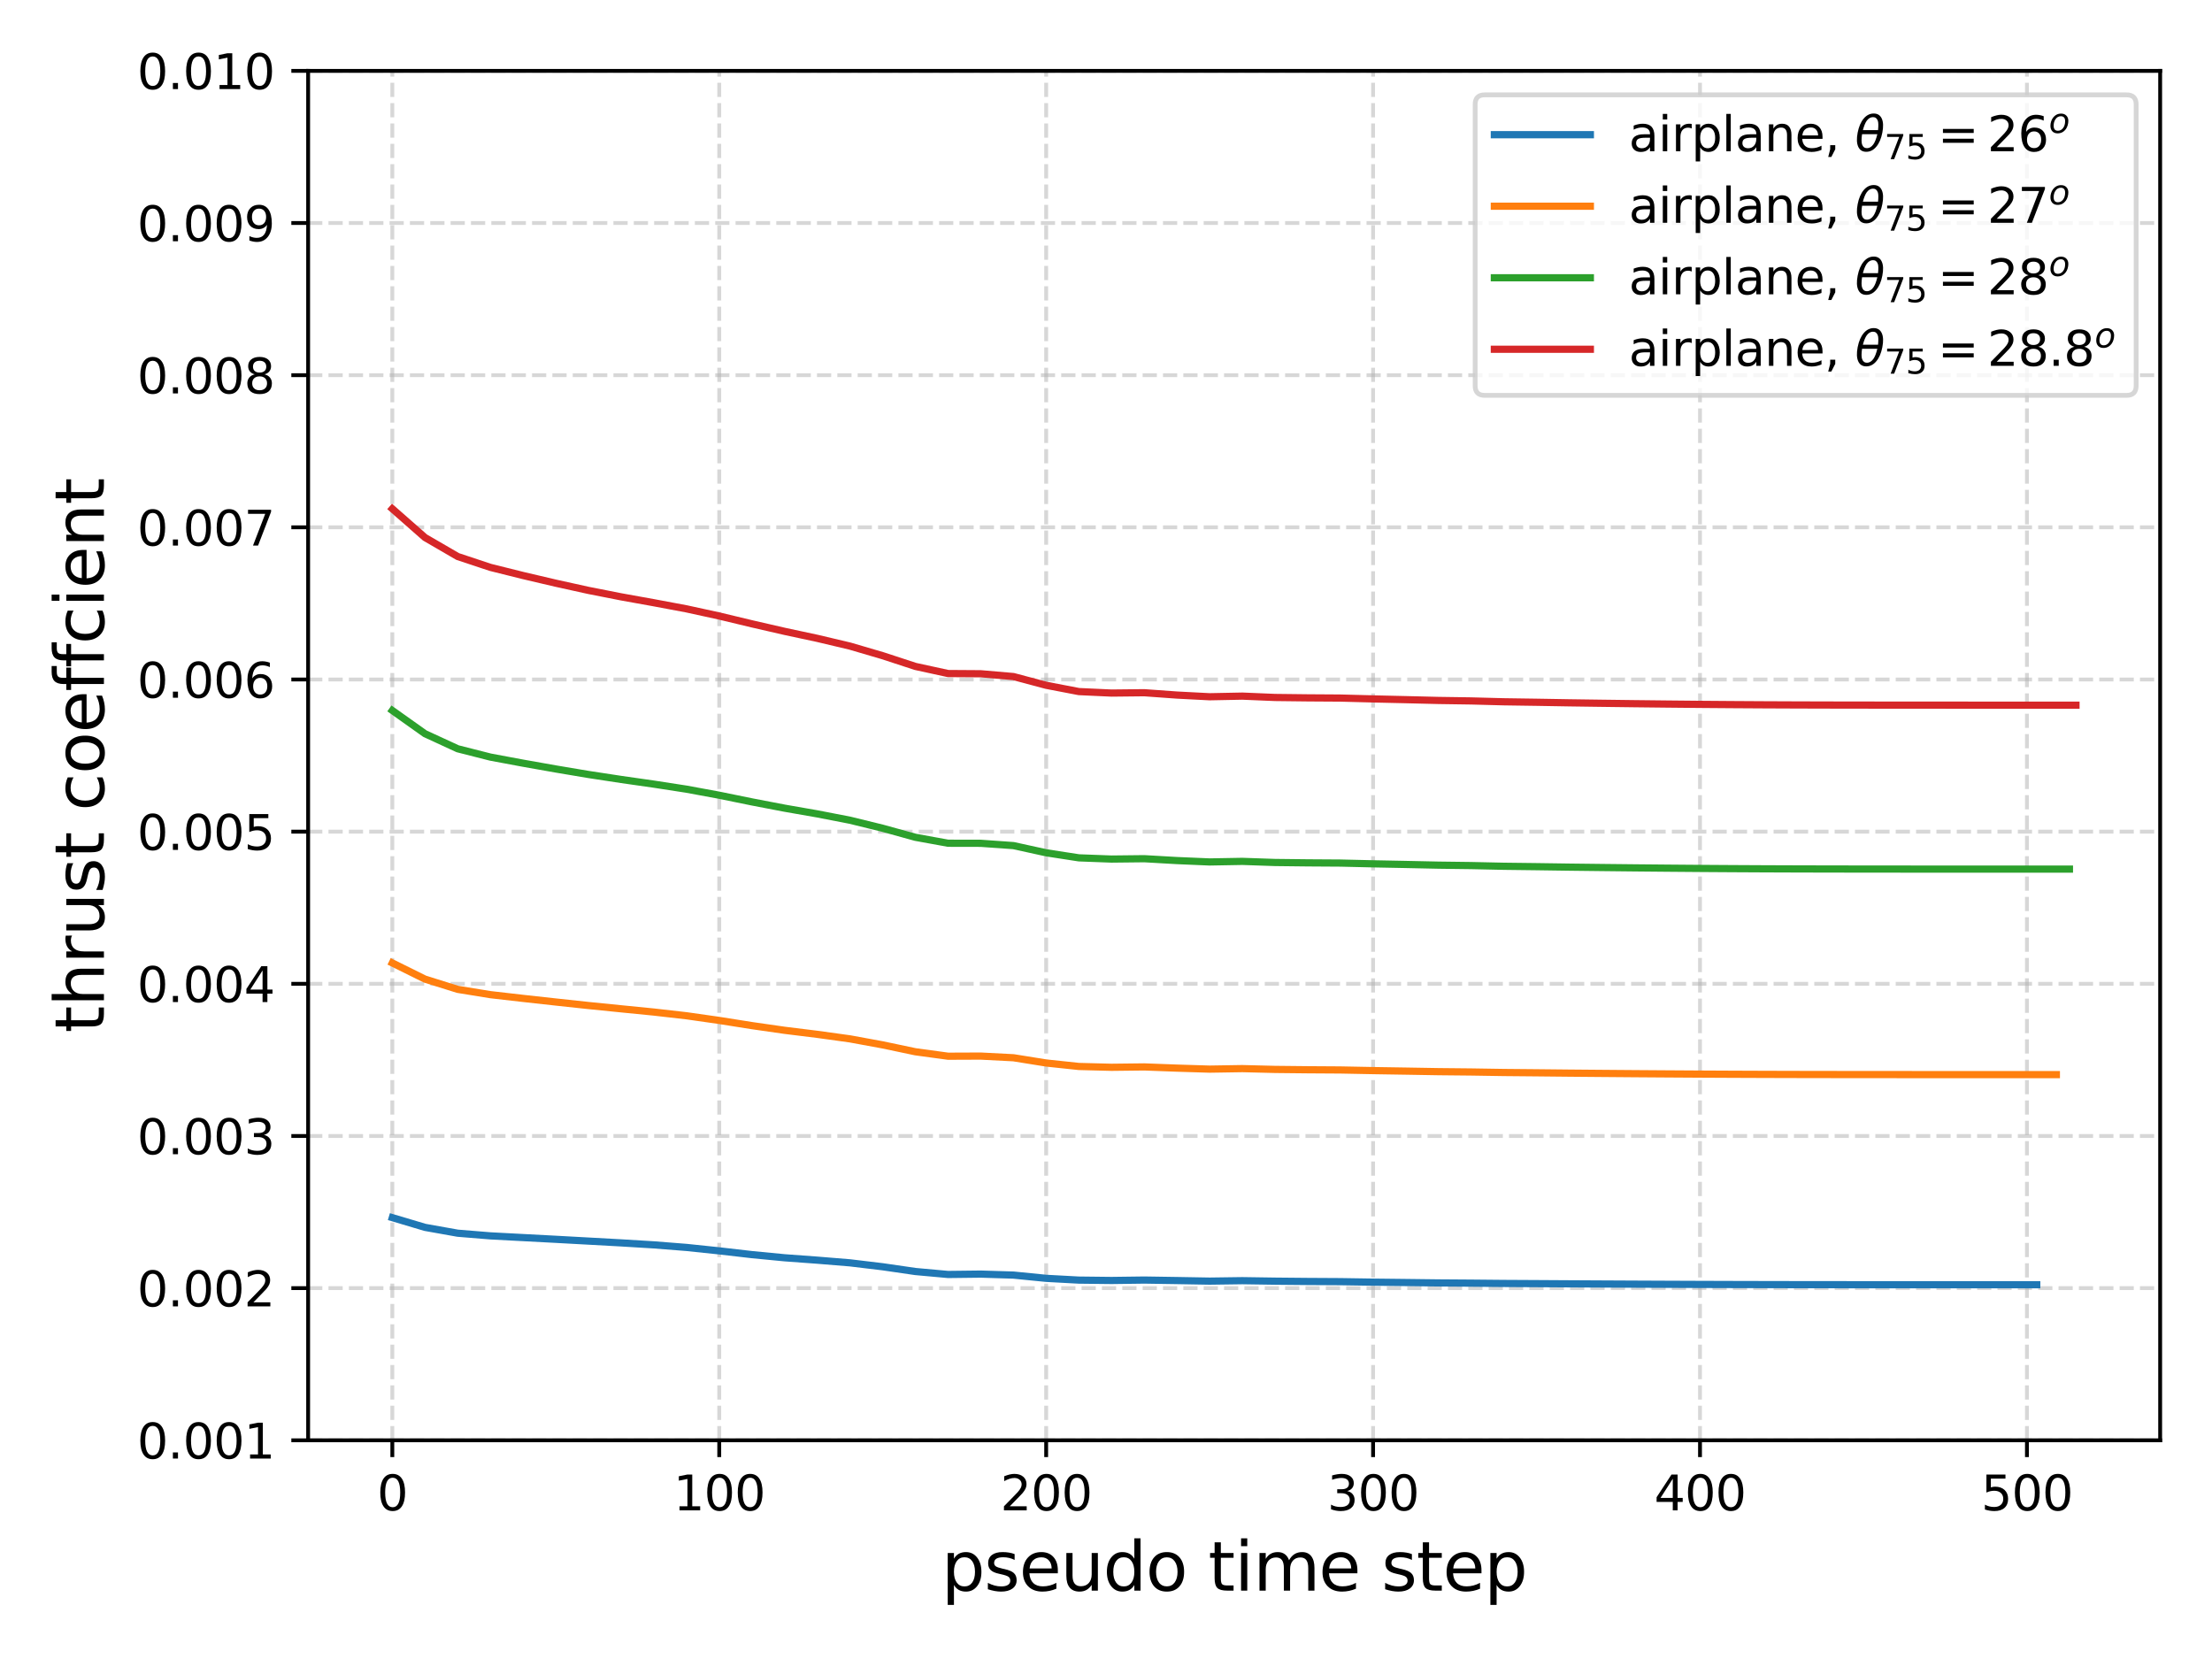 <?xml version="1.0" encoding="utf-8" standalone="no"?>
<!DOCTYPE svg PUBLIC "-//W3C//DTD SVG 1.1//EN"
  "http://www.w3.org/Graphics/SVG/1.1/DTD/svg11.dtd">
<svg height="345.6pt" version="1.1" viewBox="0 0 460.8 345.6" width="460.8pt" xmlns="http://www.w3.org/2000/svg" xmlns:xlink="http://www.w3.org/1999/xlink">
 <defs>
  <style type="text/css">*{stroke-linecap:butt;stroke-linejoin:round;}</style>
 </defs>
 <g id="figure_1">
  <g id="patch_1">
   <path d="M 0 345.6 
L 460.8 345.6 
L 460.8 0 
L 0 0 
z
" style="fill:#ffffff;"/>
  </g>
  <g id="axes_1">
   <g id="patch_2">
    <path d="M 64.19 300.04 
L 450 300.04 
L 450 14.76 
L 64.19 14.76 
z
" style="fill:#ffffff;"/>
   </g>
   <g id="matplotlib.axis_1">
    <g id="xtick_1">
     <g id="line2d_1">
      <path clip-path="url(#p6b505663d4)" d="M 81.727 300.04 
L 81.727 14.76 
" style="fill:none;stroke:#b0b0b0;stroke-dasharray:2.96,1.28;stroke-dashoffset:0;stroke-opacity:0.5;stroke-width:0.8;"/>
     </g>
     <g id="line2d_2">
      <defs>
       <path d="M 0 0 
L 0 3.5 
" id="m282608d9a2" style="stroke:#000000;stroke-width:0.8;"/>
      </defs>
      <g>
       <use style="stroke:#000000;stroke-width:0.8;" x="81.727" xlink:href="#m282608d9a2" y="300.04"/>
      </g>
     </g>
     <g id="text_1">
      <!-- 0 -->
      <g transform="translate(78.546 314.638)scale(0.1 -0.1)">
       <defs>
        <path d="M 2034 4250 
Q 1547 4250 1301 3770 
Q 1056 3291 1056 2328 
Q 1056 1369 1301 889 
Q 1547 409 2034 409 
Q 2525 409 2770 889 
Q 3016 1369 3016 2328 
Q 3016 3291 2770 3770 
Q 2525 4250 2034 4250 
z
M 2034 4750 
Q 2819 4750 3233 4129 
Q 3647 3509 3647 2328 
Q 3647 1150 3233 529 
Q 2819 -91 2034 -91 
Q 1250 -91 836 529 
Q 422 1150 422 2328 
Q 422 3509 836 4129 
Q 1250 4750 2034 4750 
z
" id="DejaVuSans-30" transform="scale(0.016)"/>
       </defs>
       <use xlink:href="#DejaVuSans-30"/>
      </g>
     </g>
    </g>
    <g id="xtick_2">
     <g id="line2d_3">
      <path clip-path="url(#p6b505663d4)" d="M 149.831 300.04 
L 149.831 14.76 
" style="fill:none;stroke:#b0b0b0;stroke-dasharray:2.96,1.28;stroke-dashoffset:0;stroke-opacity:0.5;stroke-width:0.8;"/>
     </g>
     <g id="line2d_4">
      <g>
       <use style="stroke:#000000;stroke-width:0.8;" x="149.831" xlink:href="#m282608d9a2" y="300.04"/>
      </g>
     </g>
     <g id="text_2">
      <!-- 100 -->
      <g transform="translate(140.287 314.638)scale(0.1 -0.1)">
       <defs>
        <path d="M 794 531 
L 1825 531 
L 1825 4091 
L 703 3866 
L 703 4441 
L 1819 4666 
L 2450 4666 
L 2450 531 
L 3481 531 
L 3481 0 
L 794 0 
L 794 531 
z
" id="DejaVuSans-31" transform="scale(0.016)"/>
       </defs>
       <use xlink:href="#DejaVuSans-31"/>
       <use x="63.623" xlink:href="#DejaVuSans-30"/>
       <use x="127.246" xlink:href="#DejaVuSans-30"/>
      </g>
     </g>
    </g>
    <g id="xtick_3">
     <g id="line2d_5">
      <path clip-path="url(#p6b505663d4)" d="M 217.935 300.04 
L 217.935 14.76 
" style="fill:none;stroke:#b0b0b0;stroke-dasharray:2.96,1.28;stroke-dashoffset:0;stroke-opacity:0.5;stroke-width:0.8;"/>
     </g>
     <g id="line2d_6">
      <g>
       <use style="stroke:#000000;stroke-width:0.8;" x="217.935" xlink:href="#m282608d9a2" y="300.04"/>
      </g>
     </g>
     <g id="text_3">
      <!-- 200 -->
      <g transform="translate(208.391 314.638)scale(0.1 -0.1)">
       <defs>
        <path d="M 1228 531 
L 3431 531 
L 3431 0 
L 469 0 
L 469 531 
Q 828 903 1448 1529 
Q 2069 2156 2228 2338 
Q 2531 2678 2651 2914 
Q 2772 3150 2772 3378 
Q 2772 3750 2511 3984 
Q 2250 4219 1831 4219 
Q 1534 4219 1204 4116 
Q 875 4013 500 3803 
L 500 4441 
Q 881 4594 1212 4672 
Q 1544 4750 1819 4750 
Q 2544 4750 2975 4387 
Q 3406 4025 3406 3419 
Q 3406 3131 3298 2873 
Q 3191 2616 2906 2266 
Q 2828 2175 2409 1742 
Q 1991 1309 1228 531 
z
" id="DejaVuSans-32" transform="scale(0.016)"/>
       </defs>
       <use xlink:href="#DejaVuSans-32"/>
       <use x="63.623" xlink:href="#DejaVuSans-30"/>
       <use x="127.246" xlink:href="#DejaVuSans-30"/>
      </g>
     </g>
    </g>
    <g id="xtick_4">
     <g id="line2d_7">
      <path clip-path="url(#p6b505663d4)" d="M 286.039 300.04 
L 286.039 14.76 
" style="fill:none;stroke:#b0b0b0;stroke-dasharray:2.96,1.28;stroke-dashoffset:0;stroke-opacity:0.5;stroke-width:0.8;"/>
     </g>
     <g id="line2d_8">
      <g>
       <use style="stroke:#000000;stroke-width:0.8;" x="286.039" xlink:href="#m282608d9a2" y="300.04"/>
      </g>
     </g>
     <g id="text_4">
      <!-- 300 -->
      <g transform="translate(276.496 314.638)scale(0.1 -0.1)">
       <defs>
        <path d="M 2597 2516 
Q 3050 2419 3304 2112 
Q 3559 1806 3559 1356 
Q 3559 666 3084 287 
Q 2609 -91 1734 -91 
Q 1441 -91 1130 -33 
Q 819 25 488 141 
L 488 750 
Q 750 597 1062 519 
Q 1375 441 1716 441 
Q 2309 441 2620 675 
Q 2931 909 2931 1356 
Q 2931 1769 2642 2001 
Q 2353 2234 1838 2234 
L 1294 2234 
L 1294 2753 
L 1863 2753 
Q 2328 2753 2575 2939 
Q 2822 3125 2822 3475 
Q 2822 3834 2567 4026 
Q 2313 4219 1838 4219 
Q 1578 4219 1281 4162 
Q 984 4106 628 3988 
L 628 4550 
Q 988 4650 1302 4700 
Q 1616 4750 1894 4750 
Q 2613 4750 3031 4423 
Q 3450 4097 3450 3541 
Q 3450 3153 3228 2886 
Q 3006 2619 2597 2516 
z
" id="DejaVuSans-33" transform="scale(0.016)"/>
       </defs>
       <use xlink:href="#DejaVuSans-33"/>
       <use x="63.623" xlink:href="#DejaVuSans-30"/>
       <use x="127.246" xlink:href="#DejaVuSans-30"/>
      </g>
     </g>
    </g>
    <g id="xtick_5">
     <g id="line2d_9">
      <path clip-path="url(#p6b505663d4)" d="M 354.143 300.04 
L 354.143 14.76 
" style="fill:none;stroke:#b0b0b0;stroke-dasharray:2.96,1.28;stroke-dashoffset:0;stroke-opacity:0.5;stroke-width:0.8;"/>
     </g>
     <g id="line2d_10">
      <g>
       <use style="stroke:#000000;stroke-width:0.8;" x="354.143" xlink:href="#m282608d9a2" y="300.04"/>
      </g>
     </g>
     <g id="text_5">
      <!-- 400 -->
      <g transform="translate(344.6 314.638)scale(0.1 -0.1)">
       <defs>
        <path d="M 2419 4116 
L 825 1625 
L 2419 1625 
L 2419 4116 
z
M 2253 4666 
L 3047 4666 
L 3047 1625 
L 3713 1625 
L 3713 1100 
L 3047 1100 
L 3047 0 
L 2419 0 
L 2419 1100 
L 313 1100 
L 313 1709 
L 2253 4666 
z
" id="DejaVuSans-34" transform="scale(0.016)"/>
       </defs>
       <use xlink:href="#DejaVuSans-34"/>
       <use x="63.623" xlink:href="#DejaVuSans-30"/>
       <use x="127.246" xlink:href="#DejaVuSans-30"/>
      </g>
     </g>
    </g>
    <g id="xtick_6">
     <g id="line2d_11">
      <path clip-path="url(#p6b505663d4)" d="M 422.248 300.04 
L 422.248 14.76 
" style="fill:none;stroke:#b0b0b0;stroke-dasharray:2.96,1.28;stroke-dashoffset:0;stroke-opacity:0.5;stroke-width:0.8;"/>
     </g>
     <g id="line2d_12">
      <g>
       <use style="stroke:#000000;stroke-width:0.8;" x="422.248" xlink:href="#m282608d9a2" y="300.04"/>
      </g>
     </g>
     <g id="text_6">
      <!-- 500 -->
      <g transform="translate(412.704 314.638)scale(0.1 -0.1)">
       <defs>
        <path d="M 691 4666 
L 3169 4666 
L 3169 4134 
L 1269 4134 
L 1269 2991 
Q 1406 3038 1543 3061 
Q 1681 3084 1819 3084 
Q 2600 3084 3056 2656 
Q 3513 2228 3513 1497 
Q 3513 744 3044 326 
Q 2575 -91 1722 -91 
Q 1428 -91 1123 -41 
Q 819 9 494 109 
L 494 744 
Q 775 591 1075 516 
Q 1375 441 1709 441 
Q 2250 441 2565 725 
Q 2881 1009 2881 1497 
Q 2881 1984 2565 2268 
Q 2250 2553 1709 2553 
Q 1456 2553 1204 2497 
Q 953 2441 691 2322 
L 691 4666 
z
" id="DejaVuSans-35" transform="scale(0.016)"/>
       </defs>
       <use xlink:href="#DejaVuSans-35"/>
       <use x="63.623" xlink:href="#DejaVuSans-30"/>
       <use x="127.246" xlink:href="#DejaVuSans-30"/>
      </g>
     </g>
    </g>
    <g id="text_7">
     <!-- pseudo time step -->
     <g transform="translate(196.128 331.356)scale(0.14 -0.14)">
      <defs>
       <path d="M 1159 525 
L 1159 -1331 
L 581 -1331 
L 581 3500 
L 1159 3500 
L 1159 2969 
Q 1341 3281 1617 3432 
Q 1894 3584 2278 3584 
Q 2916 3584 3314 3078 
Q 3713 2572 3713 1747 
Q 3713 922 3314 415 
Q 2916 -91 2278 -91 
Q 1894 -91 1617 61 
Q 1341 213 1159 525 
z
M 3116 1747 
Q 3116 2381 2855 2742 
Q 2594 3103 2138 3103 
Q 1681 3103 1420 2742 
Q 1159 2381 1159 1747 
Q 1159 1113 1420 752 
Q 1681 391 2138 391 
Q 2594 391 2855 752 
Q 3116 1113 3116 1747 
z
" id="DejaVuSans-70" transform="scale(0.016)"/>
       <path d="M 2834 3397 
L 2834 2853 
Q 2591 2978 2328 3040 
Q 2066 3103 1784 3103 
Q 1356 3103 1142 2972 
Q 928 2841 928 2578 
Q 928 2378 1081 2264 
Q 1234 2150 1697 2047 
L 1894 2003 
Q 2506 1872 2764 1633 
Q 3022 1394 3022 966 
Q 3022 478 2636 193 
Q 2250 -91 1575 -91 
Q 1294 -91 989 -36 
Q 684 19 347 128 
L 347 722 
Q 666 556 975 473 
Q 1284 391 1588 391 
Q 1994 391 2212 530 
Q 2431 669 2431 922 
Q 2431 1156 2273 1281 
Q 2116 1406 1581 1522 
L 1381 1569 
Q 847 1681 609 1914 
Q 372 2147 372 2553 
Q 372 3047 722 3315 
Q 1072 3584 1716 3584 
Q 2034 3584 2315 3537 
Q 2597 3491 2834 3397 
z
" id="DejaVuSans-73" transform="scale(0.016)"/>
       <path d="M 3597 1894 
L 3597 1613 
L 953 1613 
Q 991 1019 1311 708 
Q 1631 397 2203 397 
Q 2534 397 2845 478 
Q 3156 559 3463 722 
L 3463 178 
Q 3153 47 2828 -22 
Q 2503 -91 2169 -91 
Q 1331 -91 842 396 
Q 353 884 353 1716 
Q 353 2575 817 3079 
Q 1281 3584 2069 3584 
Q 2775 3584 3186 3129 
Q 3597 2675 3597 1894 
z
M 3022 2063 
Q 3016 2534 2758 2815 
Q 2500 3097 2075 3097 
Q 1594 3097 1305 2825 
Q 1016 2553 972 2059 
L 3022 2063 
z
" id="DejaVuSans-65" transform="scale(0.016)"/>
       <path d="M 544 1381 
L 544 3500 
L 1119 3500 
L 1119 1403 
Q 1119 906 1312 657 
Q 1506 409 1894 409 
Q 2359 409 2629 706 
Q 2900 1003 2900 1516 
L 2900 3500 
L 3475 3500 
L 3475 0 
L 2900 0 
L 2900 538 
Q 2691 219 2414 64 
Q 2138 -91 1772 -91 
Q 1169 -91 856 284 
Q 544 659 544 1381 
z
M 1991 3584 
L 1991 3584 
z
" id="DejaVuSans-75" transform="scale(0.016)"/>
       <path d="M 2906 2969 
L 2906 4863 
L 3481 4863 
L 3481 0 
L 2906 0 
L 2906 525 
Q 2725 213 2448 61 
Q 2172 -91 1784 -91 
Q 1150 -91 751 415 
Q 353 922 353 1747 
Q 353 2572 751 3078 
Q 1150 3584 1784 3584 
Q 2172 3584 2448 3432 
Q 2725 3281 2906 2969 
z
M 947 1747 
Q 947 1113 1208 752 
Q 1469 391 1925 391 
Q 2381 391 2643 752 
Q 2906 1113 2906 1747 
Q 2906 2381 2643 2742 
Q 2381 3103 1925 3103 
Q 1469 3103 1208 2742 
Q 947 2381 947 1747 
z
" id="DejaVuSans-64" transform="scale(0.016)"/>
       <path d="M 1959 3097 
Q 1497 3097 1228 2736 
Q 959 2375 959 1747 
Q 959 1119 1226 758 
Q 1494 397 1959 397 
Q 2419 397 2687 759 
Q 2956 1122 2956 1747 
Q 2956 2369 2687 2733 
Q 2419 3097 1959 3097 
z
M 1959 3584 
Q 2709 3584 3137 3096 
Q 3566 2609 3566 1747 
Q 3566 888 3137 398 
Q 2709 -91 1959 -91 
Q 1206 -91 779 398 
Q 353 888 353 1747 
Q 353 2609 779 3096 
Q 1206 3584 1959 3584 
z
" id="DejaVuSans-6f" transform="scale(0.016)"/>
       <path id="DejaVuSans-20" transform="scale(0.016)"/>
       <path d="M 1172 4494 
L 1172 3500 
L 2356 3500 
L 2356 3053 
L 1172 3053 
L 1172 1153 
Q 1172 725 1289 603 
Q 1406 481 1766 481 
L 2356 481 
L 2356 0 
L 1766 0 
Q 1100 0 847 248 
Q 594 497 594 1153 
L 594 3053 
L 172 3053 
L 172 3500 
L 594 3500 
L 594 4494 
L 1172 4494 
z
" id="DejaVuSans-74" transform="scale(0.016)"/>
       <path d="M 603 3500 
L 1178 3500 
L 1178 0 
L 603 0 
L 603 3500 
z
M 603 4863 
L 1178 4863 
L 1178 4134 
L 603 4134 
L 603 4863 
z
" id="DejaVuSans-69" transform="scale(0.016)"/>
       <path d="M 3328 2828 
Q 3544 3216 3844 3400 
Q 4144 3584 4550 3584 
Q 5097 3584 5394 3201 
Q 5691 2819 5691 2113 
L 5691 0 
L 5113 0 
L 5113 2094 
Q 5113 2597 4934 2840 
Q 4756 3084 4391 3084 
Q 3944 3084 3684 2787 
Q 3425 2491 3425 1978 
L 3425 0 
L 2847 0 
L 2847 2094 
Q 2847 2600 2669 2842 
Q 2491 3084 2119 3084 
Q 1678 3084 1418 2786 
Q 1159 2488 1159 1978 
L 1159 0 
L 581 0 
L 581 3500 
L 1159 3500 
L 1159 2956 
Q 1356 3278 1631 3431 
Q 1906 3584 2284 3584 
Q 2666 3584 2933 3390 
Q 3200 3197 3328 2828 
z
" id="DejaVuSans-6d" transform="scale(0.016)"/>
      </defs>
      <use xlink:href="#DejaVuSans-70"/>
      <use x="63.477" xlink:href="#DejaVuSans-73"/>
      <use x="115.576" xlink:href="#DejaVuSans-65"/>
      <use x="177.1" xlink:href="#DejaVuSans-75"/>
      <use x="240.479" xlink:href="#DejaVuSans-64"/>
      <use x="303.955" xlink:href="#DejaVuSans-6f"/>
      <use x="365.137" xlink:href="#DejaVuSans-20"/>
      <use x="396.924" xlink:href="#DejaVuSans-74"/>
      <use x="436.133" xlink:href="#DejaVuSans-69"/>
      <use x="463.916" xlink:href="#DejaVuSans-6d"/>
      <use x="561.328" xlink:href="#DejaVuSans-65"/>
      <use x="622.852" xlink:href="#DejaVuSans-20"/>
      <use x="654.639" xlink:href="#DejaVuSans-73"/>
      <use x="706.738" xlink:href="#DejaVuSans-74"/>
      <use x="745.947" xlink:href="#DejaVuSans-65"/>
      <use x="807.471" xlink:href="#DejaVuSans-70"/>
     </g>
    </g>
   </g>
   <g id="matplotlib.axis_2">
    <g id="ytick_1">
     <g id="line2d_13">
      <path clip-path="url(#p6b505663d4)" d="M 64.19 300.04 
L 450 300.04 
" style="fill:none;stroke:#b0b0b0;stroke-dasharray:2.96,1.28;stroke-dashoffset:0;stroke-opacity:0.5;stroke-width:0.8;"/>
     </g>
     <g id="line2d_14">
      <defs>
       <path d="M 0 0 
L -3.5 0 
" id="med5d91f273" style="stroke:#000000;stroke-width:0.8;"/>
      </defs>
      <g>
       <use style="stroke:#000000;stroke-width:0.8;" x="64.19" xlink:href="#med5d91f273" y="300.04"/>
      </g>
     </g>
     <g id="text_8">
      <!-- 0.001 -->
      <g transform="translate(28.562 303.839)scale(0.1 -0.1)">
       <defs>
        <path d="M 684 794 
L 1344 794 
L 1344 0 
L 684 0 
L 684 794 
z
" id="DejaVuSans-2e" transform="scale(0.016)"/>
       </defs>
       <use xlink:href="#DejaVuSans-30"/>
       <use x="63.623" xlink:href="#DejaVuSans-2e"/>
       <use x="95.41" xlink:href="#DejaVuSans-30"/>
       <use x="159.033" xlink:href="#DejaVuSans-30"/>
       <use x="222.656" xlink:href="#DejaVuSans-31"/>
      </g>
     </g>
    </g>
    <g id="ytick_2">
     <g id="line2d_15">
      <path clip-path="url(#p6b505663d4)" d="M 64.19 268.342 
L 450 268.342 
" style="fill:none;stroke:#b0b0b0;stroke-dasharray:2.96,1.28;stroke-dashoffset:0;stroke-opacity:0.5;stroke-width:0.8;"/>
     </g>
     <g id="line2d_16">
      <g>
       <use style="stroke:#000000;stroke-width:0.8;" x="64.19" xlink:href="#med5d91f273" y="268.342"/>
      </g>
     </g>
     <g id="text_9">
      <!-- 0.002 -->
      <g transform="translate(28.562 272.141)scale(0.1 -0.1)">
       <use xlink:href="#DejaVuSans-30"/>
       <use x="63.623" xlink:href="#DejaVuSans-2e"/>
       <use x="95.41" xlink:href="#DejaVuSans-30"/>
       <use x="159.033" xlink:href="#DejaVuSans-30"/>
       <use x="222.656" xlink:href="#DejaVuSans-32"/>
      </g>
     </g>
    </g>
    <g id="ytick_3">
     <g id="line2d_17">
      <path clip-path="url(#p6b505663d4)" d="M 64.19 236.644 
L 450 236.644 
" style="fill:none;stroke:#b0b0b0;stroke-dasharray:2.96,1.28;stroke-dashoffset:0;stroke-opacity:0.5;stroke-width:0.8;"/>
     </g>
     <g id="line2d_18">
      <g>
       <use style="stroke:#000000;stroke-width:0.8;" x="64.19" xlink:href="#med5d91f273" y="236.644"/>
      </g>
     </g>
     <g id="text_10">
      <!-- 0.003 -->
      <g transform="translate(28.562 240.444)scale(0.1 -0.1)">
       <use xlink:href="#DejaVuSans-30"/>
       <use x="63.623" xlink:href="#DejaVuSans-2e"/>
       <use x="95.41" xlink:href="#DejaVuSans-30"/>
       <use x="159.033" xlink:href="#DejaVuSans-30"/>
       <use x="222.656" xlink:href="#DejaVuSans-33"/>
      </g>
     </g>
    </g>
    <g id="ytick_4">
     <g id="line2d_19">
      <path clip-path="url(#p6b505663d4)" d="M 64.19 204.947 
L 450 204.947 
" style="fill:none;stroke:#b0b0b0;stroke-dasharray:2.96,1.28;stroke-dashoffset:0;stroke-opacity:0.5;stroke-width:0.8;"/>
     </g>
     <g id="line2d_20">
      <g>
       <use style="stroke:#000000;stroke-width:0.8;" x="64.19" xlink:href="#med5d91f273" y="204.947"/>
      </g>
     </g>
     <g id="text_11">
      <!-- 0.004 -->
      <g transform="translate(28.562 208.746)scale(0.1 -0.1)">
       <use xlink:href="#DejaVuSans-30"/>
       <use x="63.623" xlink:href="#DejaVuSans-2e"/>
       <use x="95.41" xlink:href="#DejaVuSans-30"/>
       <use x="159.033" xlink:href="#DejaVuSans-30"/>
       <use x="222.656" xlink:href="#DejaVuSans-34"/>
      </g>
     </g>
    </g>
    <g id="ytick_5">
     <g id="line2d_21">
      <path clip-path="url(#p6b505663d4)" d="M 64.19 173.249 
L 450 173.249 
" style="fill:none;stroke:#b0b0b0;stroke-dasharray:2.96,1.28;stroke-dashoffset:0;stroke-opacity:0.5;stroke-width:0.8;"/>
     </g>
     <g id="line2d_22">
      <g>
       <use style="stroke:#000000;stroke-width:0.8;" x="64.19" xlink:href="#med5d91f273" y="173.249"/>
      </g>
     </g>
     <g id="text_12">
      <!-- 0.005 -->
      <g transform="translate(28.562 177.048)scale(0.1 -0.1)">
       <use xlink:href="#DejaVuSans-30"/>
       <use x="63.623" xlink:href="#DejaVuSans-2e"/>
       <use x="95.41" xlink:href="#DejaVuSans-30"/>
       <use x="159.033" xlink:href="#DejaVuSans-30"/>
       <use x="222.656" xlink:href="#DejaVuSans-35"/>
      </g>
     </g>
    </g>
    <g id="ytick_6">
     <g id="line2d_23">
      <path clip-path="url(#p6b505663d4)" d="M 64.19 141.551 
L 450 141.551 
" style="fill:none;stroke:#b0b0b0;stroke-dasharray:2.96,1.28;stroke-dashoffset:0;stroke-opacity:0.5;stroke-width:0.8;"/>
     </g>
     <g id="line2d_24">
      <g>
       <use style="stroke:#000000;stroke-width:0.8;" x="64.19" xlink:href="#med5d91f273" y="141.551"/>
      </g>
     </g>
     <g id="text_13">
      <!-- 0.006 -->
      <g transform="translate(28.562 145.35)scale(0.1 -0.1)">
       <defs>
        <path d="M 2113 2584 
Q 1688 2584 1439 2293 
Q 1191 2003 1191 1497 
Q 1191 994 1439 701 
Q 1688 409 2113 409 
Q 2538 409 2786 701 
Q 3034 994 3034 1497 
Q 3034 2003 2786 2293 
Q 2538 2584 2113 2584 
z
M 3366 4563 
L 3366 3988 
Q 3128 4100 2886 4159 
Q 2644 4219 2406 4219 
Q 1781 4219 1451 3797 
Q 1122 3375 1075 2522 
Q 1259 2794 1537 2939 
Q 1816 3084 2150 3084 
Q 2853 3084 3261 2657 
Q 3669 2231 3669 1497 
Q 3669 778 3244 343 
Q 2819 -91 2113 -91 
Q 1303 -91 875 529 
Q 447 1150 447 2328 
Q 447 3434 972 4092 
Q 1497 4750 2381 4750 
Q 2619 4750 2861 4703 
Q 3103 4656 3366 4563 
z
" id="DejaVuSans-36" transform="scale(0.016)"/>
       </defs>
       <use xlink:href="#DejaVuSans-30"/>
       <use x="63.623" xlink:href="#DejaVuSans-2e"/>
       <use x="95.41" xlink:href="#DejaVuSans-30"/>
       <use x="159.033" xlink:href="#DejaVuSans-30"/>
       <use x="222.656" xlink:href="#DejaVuSans-36"/>
      </g>
     </g>
    </g>
    <g id="ytick_7">
     <g id="line2d_25">
      <path clip-path="url(#p6b505663d4)" d="M 64.19 109.853 
L 450 109.853 
" style="fill:none;stroke:#b0b0b0;stroke-dasharray:2.96,1.28;stroke-dashoffset:0;stroke-opacity:0.5;stroke-width:0.8;"/>
     </g>
     <g id="line2d_26">
      <g>
       <use style="stroke:#000000;stroke-width:0.8;" x="64.19" xlink:href="#med5d91f273" y="109.853"/>
      </g>
     </g>
     <g id="text_14">
      <!-- 0.007 -->
      <g transform="translate(28.562 113.653)scale(0.1 -0.1)">
       <defs>
        <path d="M 525 4666 
L 3525 4666 
L 3525 4397 
L 1831 0 
L 1172 0 
L 2766 4134 
L 525 4134 
L 525 4666 
z
" id="DejaVuSans-37" transform="scale(0.016)"/>
       </defs>
       <use xlink:href="#DejaVuSans-30"/>
       <use x="63.623" xlink:href="#DejaVuSans-2e"/>
       <use x="95.41" xlink:href="#DejaVuSans-30"/>
       <use x="159.033" xlink:href="#DejaVuSans-30"/>
       <use x="222.656" xlink:href="#DejaVuSans-37"/>
      </g>
     </g>
    </g>
    <g id="ytick_8">
     <g id="line2d_27">
      <path clip-path="url(#p6b505663d4)" d="M 64.19 78.156 
L 450 78.156 
" style="fill:none;stroke:#b0b0b0;stroke-dasharray:2.96,1.28;stroke-dashoffset:0;stroke-opacity:0.5;stroke-width:0.8;"/>
     </g>
     <g id="line2d_28">
      <g>
       <use style="stroke:#000000;stroke-width:0.8;" x="64.19" xlink:href="#med5d91f273" y="78.156"/>
      </g>
     </g>
     <g id="text_15">
      <!-- 0.008 -->
      <g transform="translate(28.562 81.955)scale(0.1 -0.1)">
       <defs>
        <path d="M 2034 2216 
Q 1584 2216 1326 1975 
Q 1069 1734 1069 1313 
Q 1069 891 1326 650 
Q 1584 409 2034 409 
Q 2484 409 2743 651 
Q 3003 894 3003 1313 
Q 3003 1734 2745 1975 
Q 2488 2216 2034 2216 
z
M 1403 2484 
Q 997 2584 770 2862 
Q 544 3141 544 3541 
Q 544 4100 942 4425 
Q 1341 4750 2034 4750 
Q 2731 4750 3128 4425 
Q 3525 4100 3525 3541 
Q 3525 3141 3298 2862 
Q 3072 2584 2669 2484 
Q 3125 2378 3379 2068 
Q 3634 1759 3634 1313 
Q 3634 634 3220 271 
Q 2806 -91 2034 -91 
Q 1263 -91 848 271 
Q 434 634 434 1313 
Q 434 1759 690 2068 
Q 947 2378 1403 2484 
z
M 1172 3481 
Q 1172 3119 1398 2916 
Q 1625 2713 2034 2713 
Q 2441 2713 2670 2916 
Q 2900 3119 2900 3481 
Q 2900 3844 2670 4047 
Q 2441 4250 2034 4250 
Q 1625 4250 1398 4047 
Q 1172 3844 1172 3481 
z
" id="DejaVuSans-38" transform="scale(0.016)"/>
       </defs>
       <use xlink:href="#DejaVuSans-30"/>
       <use x="63.623" xlink:href="#DejaVuSans-2e"/>
       <use x="95.41" xlink:href="#DejaVuSans-30"/>
       <use x="159.033" xlink:href="#DejaVuSans-30"/>
       <use x="222.656" xlink:href="#DejaVuSans-38"/>
      </g>
     </g>
    </g>
    <g id="ytick_9">
     <g id="line2d_29">
      <path clip-path="url(#p6b505663d4)" d="M 64.19 46.458 
L 450 46.458 
" style="fill:none;stroke:#b0b0b0;stroke-dasharray:2.96,1.28;stroke-dashoffset:0;stroke-opacity:0.5;stroke-width:0.8;"/>
     </g>
     <g id="line2d_30">
      <g>
       <use style="stroke:#000000;stroke-width:0.8;" x="64.19" xlink:href="#med5d91f273" y="46.458"/>
      </g>
     </g>
     <g id="text_16">
      <!-- 0.009 -->
      <g transform="translate(28.562 50.257)scale(0.1 -0.1)">
       <defs>
        <path d="M 703 97 
L 703 672 
Q 941 559 1184 500 
Q 1428 441 1663 441 
Q 2288 441 2617 861 
Q 2947 1281 2994 2138 
Q 2813 1869 2534 1725 
Q 2256 1581 1919 1581 
Q 1219 1581 811 2004 
Q 403 2428 403 3163 
Q 403 3881 828 4315 
Q 1253 4750 1959 4750 
Q 2769 4750 3195 4129 
Q 3622 3509 3622 2328 
Q 3622 1225 3098 567 
Q 2575 -91 1691 -91 
Q 1453 -91 1209 -44 
Q 966 3 703 97 
z
M 1959 2075 
Q 2384 2075 2632 2365 
Q 2881 2656 2881 3163 
Q 2881 3666 2632 3958 
Q 2384 4250 1959 4250 
Q 1534 4250 1286 3958 
Q 1038 3666 1038 3163 
Q 1038 2656 1286 2365 
Q 1534 2075 1959 2075 
z
" id="DejaVuSans-39" transform="scale(0.016)"/>
       </defs>
       <use xlink:href="#DejaVuSans-30"/>
       <use x="63.623" xlink:href="#DejaVuSans-2e"/>
       <use x="95.41" xlink:href="#DejaVuSans-30"/>
       <use x="159.033" xlink:href="#DejaVuSans-30"/>
       <use x="222.656" xlink:href="#DejaVuSans-39"/>
      </g>
     </g>
    </g>
    <g id="ytick_10">
     <g id="line2d_31">
      <path clip-path="url(#p6b505663d4)" d="M 64.19 14.76 
L 450 14.76 
" style="fill:none;stroke:#b0b0b0;stroke-dasharray:2.96,1.28;stroke-dashoffset:0;stroke-opacity:0.5;stroke-width:0.8;"/>
     </g>
     <g id="line2d_32">
      <g>
       <use style="stroke:#000000;stroke-width:0.8;" x="64.19" xlink:href="#med5d91f273" y="14.76"/>
      </g>
     </g>
     <g id="text_17">
      <!-- 0.010 -->
      <g transform="translate(28.562 18.559)scale(0.1 -0.1)">
       <use xlink:href="#DejaVuSans-30"/>
       <use x="63.623" xlink:href="#DejaVuSans-2e"/>
       <use x="95.41" xlink:href="#DejaVuSans-30"/>
       <use x="159.033" xlink:href="#DejaVuSans-31"/>
       <use x="222.656" xlink:href="#DejaVuSans-30"/>
      </g>
     </g>
    </g>
    <g id="text_18">
     <!-- thrust coeffcient -->
     <g transform="translate(21.65 215.159)rotate(-90)scale(0.14 -0.14)">
      <defs>
       <path d="M 3513 2113 
L 3513 0 
L 2938 0 
L 2938 2094 
Q 2938 2591 2744 2837 
Q 2550 3084 2163 3084 
Q 1697 3084 1428 2787 
Q 1159 2491 1159 1978 
L 1159 0 
L 581 0 
L 581 4863 
L 1159 4863 
L 1159 2956 
Q 1366 3272 1645 3428 
Q 1925 3584 2291 3584 
Q 2894 3584 3203 3211 
Q 3513 2838 3513 2113 
z
" id="DejaVuSans-68" transform="scale(0.016)"/>
       <path d="M 2631 2963 
Q 2534 3019 2420 3045 
Q 2306 3072 2169 3072 
Q 1681 3072 1420 2755 
Q 1159 2438 1159 1844 
L 1159 0 
L 581 0 
L 581 3500 
L 1159 3500 
L 1159 2956 
Q 1341 3275 1631 3429 
Q 1922 3584 2338 3584 
Q 2397 3584 2469 3576 
Q 2541 3569 2628 3553 
L 2631 2963 
z
" id="DejaVuSans-72" transform="scale(0.016)"/>
       <path d="M 3122 3366 
L 3122 2828 
Q 2878 2963 2633 3030 
Q 2388 3097 2138 3097 
Q 1578 3097 1268 2742 
Q 959 2388 959 1747 
Q 959 1106 1268 751 
Q 1578 397 2138 397 
Q 2388 397 2633 464 
Q 2878 531 3122 666 
L 3122 134 
Q 2881 22 2623 -34 
Q 2366 -91 2075 -91 
Q 1284 -91 818 406 
Q 353 903 353 1747 
Q 353 2603 823 3093 
Q 1294 3584 2113 3584 
Q 2378 3584 2631 3529 
Q 2884 3475 3122 3366 
z
" id="DejaVuSans-63" transform="scale(0.016)"/>
       <path d="M 2375 4863 
L 2375 4384 
L 1825 4384 
Q 1516 4384 1395 4259 
Q 1275 4134 1275 3809 
L 1275 3500 
L 2222 3500 
L 2222 3053 
L 1275 3053 
L 1275 0 
L 697 0 
L 697 3053 
L 147 3053 
L 147 3500 
L 697 3500 
L 697 3744 
Q 697 4328 969 4595 
Q 1241 4863 1831 4863 
L 2375 4863 
z
" id="DejaVuSans-66" transform="scale(0.016)"/>
       <path d="M 3513 2113 
L 3513 0 
L 2938 0 
L 2938 2094 
Q 2938 2591 2744 2837 
Q 2550 3084 2163 3084 
Q 1697 3084 1428 2787 
Q 1159 2491 1159 1978 
L 1159 0 
L 581 0 
L 581 3500 
L 1159 3500 
L 1159 2956 
Q 1366 3272 1645 3428 
Q 1925 3584 2291 3584 
Q 2894 3584 3203 3211 
Q 3513 2838 3513 2113 
z
" id="DejaVuSans-6e" transform="scale(0.016)"/>
      </defs>
      <use xlink:href="#DejaVuSans-74"/>
      <use x="39.209" xlink:href="#DejaVuSans-68"/>
      <use x="102.588" xlink:href="#DejaVuSans-72"/>
      <use x="143.701" xlink:href="#DejaVuSans-75"/>
      <use x="207.08" xlink:href="#DejaVuSans-73"/>
      <use x="259.18" xlink:href="#DejaVuSans-74"/>
      <use x="298.389" xlink:href="#DejaVuSans-20"/>
      <use x="330.176" xlink:href="#DejaVuSans-63"/>
      <use x="385.156" xlink:href="#DejaVuSans-6f"/>
      <use x="446.338" xlink:href="#DejaVuSans-65"/>
      <use x="507.861" xlink:href="#DejaVuSans-66"/>
      <use x="543.066" xlink:href="#DejaVuSans-66"/>
      <use x="578.271" xlink:href="#DejaVuSans-63"/>
      <use x="633.252" xlink:href="#DejaVuSans-69"/>
      <use x="661.035" xlink:href="#DejaVuSans-65"/>
      <use x="722.559" xlink:href="#DejaVuSans-6e"/>
      <use x="785.938" xlink:href="#DejaVuSans-74"/>
     </g>
    </g>
   </g>
   <g id="line2d_33">
    <path clip-path="url(#p6b505663d4)" d="M 81.727 253.656 
L 88.537 255.683 
L 95.348 256.898 
L 102.158 257.453 
L 108.968 257.811 
L 115.779 258.169 
L 122.589 258.541 
L 129.4 258.915 
L 136.21 259.328 
L 143.021 259.864 
L 149.831 260.577 
L 156.641 261.361 
L 163.452 262.018 
L 170.262 262.516 
L 177.073 263.073 
L 183.883 263.89 
L 190.693 264.879 
L 197.504 265.497 
L 204.314 265.418 
L 211.125 265.624 
L 217.935 266.301 
L 224.746 266.668 
L 231.556 266.746 
L 238.366 266.658 
L 245.177 266.763 
L 251.987 266.882 
L 258.798 266.788 
L 265.608 266.889 
L 272.418 266.952 
L 279.229 266.991 
L 286.039 267.096 
L 292.85 267.173 
L 299.66 267.255 
L 306.471 267.302 
L 313.281 267.366 
L 320.091 267.403 
L 326.902 267.444 
L 333.712 267.48 
L 340.523 267.514 
L 347.333 267.543 
L 354.143 267.569 
L 360.954 267.59 
L 367.764 267.606 
L 374.575 267.618 
L 381.385 267.625 
L 388.195 267.63 
L 395.006 267.633 
L 401.816 267.635 
L 408.627 267.637 
L 415.437 267.637 
L 422.248 267.638 
L 424.291 267.638 
" style="fill:none;stroke:#1f77b4;stroke-linecap:square;stroke-width:1.5;"/>
   </g>
   <g id="line2d_34">
    <path clip-path="url(#p6b505663d4)" d="M 81.727 200.6 
L 88.537 203.972 
L 95.348 206.099 
L 102.158 207.204 
L 108.968 207.986 
L 115.779 208.737 
L 122.589 209.469 
L 129.4 210.154 
L 136.21 210.828 
L 143.021 211.604 
L 149.831 212.575 
L 156.641 213.654 
L 163.452 214.632 
L 170.262 215.473 
L 177.073 216.417 
L 183.883 217.668 
L 190.693 219.102 
L 197.504 220.029 
L 204.314 220.002 
L 211.125 220.35 
L 217.935 221.442 
L 224.746 222.164 
L 231.556 222.337 
L 238.366 222.258 
L 245.177 222.511 
L 251.987 222.719 
L 258.798 222.611 
L 265.608 222.779 
L 272.418 222.85 
L 279.229 222.893 
L 286.039 223.025 
L 292.85 223.131 
L 299.66 223.246 
L 306.471 223.314 
L 313.281 223.421 
L 320.091 223.483 
L 326.902 223.553 
L 333.712 223.611 
L 340.523 223.666 
L 347.333 223.713 
L 354.143 223.755 
L 360.954 223.788 
L 367.764 223.814 
L 374.575 223.832 
L 381.385 223.844 
L 388.195 223.851 
L 395.006 223.856 
L 401.816 223.859 
L 408.627 223.861 
L 415.437 223.862 
L 422.248 223.862 
L 428.377 223.863 
" style="fill:none;stroke:#ff7f0e;stroke-linecap:square;stroke-width:1.5;"/>
   </g>
   <g id="line2d_35">
    <path clip-path="url(#p6b505663d4)" d="M 81.727 148.008 
L 88.537 152.846 
L 95.348 155.983 
L 102.158 157.714 
L 108.968 158.986 
L 115.779 160.192 
L 122.589 161.337 
L 129.4 162.376 
L 136.21 163.35 
L 143.021 164.402 
L 149.831 165.66 
L 156.641 167.05 
L 163.452 168.358 
L 170.262 169.548 
L 177.073 170.869 
L 183.883 172.541 
L 190.693 174.423 
L 197.504 175.661 
L 204.314 175.676 
L 211.125 176.156 
L 217.935 177.651 
L 224.746 178.704 
L 231.556 178.958 
L 238.366 178.883 
L 245.177 179.271 
L 251.987 179.561 
L 258.798 179.44 
L 265.608 179.672 
L 272.418 179.749 
L 279.229 179.793 
L 286.039 179.95 
L 292.85 180.082 
L 299.66 180.227 
L 306.471 180.314 
L 313.281 180.46 
L 320.091 180.543 
L 326.902 180.64 
L 333.712 180.719 
L 340.523 180.792 
L 347.333 180.855 
L 354.143 180.91 
L 360.954 180.954 
L 367.764 180.989 
L 374.575 181.013 
L 381.385 181.028 
L 388.195 181.038 
L 395.006 181.044 
L 401.816 181.048 
L 408.627 181.05 
L 415.437 181.052 
L 422.248 181.052 
L 429.058 181.053 
L 431.101 181.053 
" style="fill:none;stroke:#2ca02c;stroke-linecap:square;stroke-width:1.5;"/>
   </g>
   <g id="line2d_36">
    <path clip-path="url(#p6b505663d4)" d="M 81.727 105.99 
L 88.537 111.978 
L 95.348 115.933 
L 102.158 118.195 
L 108.968 119.892 
L 115.779 121.49 
L 122.589 122.992 
L 129.4 124.334 
L 136.21 125.561 
L 143.021 126.838 
L 149.831 128.324 
L 156.641 129.958 
L 163.452 131.524 
L 170.262 132.983 
L 177.073 134.597 
L 183.883 136.596 
L 190.693 138.827 
L 197.504 140.31 
L 204.314 140.356 
L 211.125 140.941 
L 217.935 142.758 
L 224.746 144.066 
L 231.556 144.378 
L 238.366 144.305 
L 245.177 144.794 
L 251.987 145.146 
L 258.798 145.014 
L 265.608 145.296 
L 272.418 145.376 
L 279.229 145.42 
L 286.039 145.596 
L 292.85 145.75 
L 299.66 145.917 
L 306.471 146.017 
L 313.281 146.195 
L 320.091 146.294 
L 326.902 146.41 
L 333.712 146.505 
L 340.523 146.592 
L 347.333 146.667 
L 354.143 146.733 
L 360.954 146.785 
L 367.764 146.826 
L 374.575 146.854 
L 381.385 146.872 
L 388.195 146.883 
L 395.006 146.89 
L 401.816 146.895 
L 408.627 146.897 
L 415.437 146.899 
L 422.248 146.9 
L 429.058 146.9 
L 432.463 146.9 
" style="fill:none;stroke:#d62728;stroke-linecap:square;stroke-width:1.5;"/>
   </g>
   <g id="patch_3">
    <path d="M 64.19 300.04 
L 64.19 14.76 
" style="fill:none;stroke:#000000;stroke-linecap:square;stroke-linejoin:miter;stroke-width:0.8;"/>
   </g>
   <g id="patch_4">
    <path d="M 450 300.04 
L 450 14.76 
" style="fill:none;stroke:#000000;stroke-linecap:square;stroke-linejoin:miter;stroke-width:0.8;"/>
   </g>
   <g id="patch_5">
    <path d="M 64.19 300.04 
L 450 300.04 
" style="fill:none;stroke:#000000;stroke-linecap:square;stroke-linejoin:miter;stroke-width:0.8;"/>
   </g>
   <g id="patch_6">
    <path d="M 64.19 14.76 
L 450 14.76 
" style="fill:none;stroke:#000000;stroke-linecap:square;stroke-linejoin:miter;stroke-width:0.8;"/>
   </g>
   <g id="legend_1">
    <g id="patch_7">
     <path d="M 309.3 82.36 
L 443 82.36 
Q 445 82.36 445 80.36 
L 445 21.76 
Q 445 19.76 443 19.76 
L 309.3 19.76 
Q 307.3 19.76 307.3 21.76 
L 307.3 80.36 
Q 307.3 82.36 309.3 82.36 
z
" style="fill:#ffffff;opacity:0.8;stroke:#cccccc;stroke-linejoin:miter;"/>
    </g>
    <g id="line2d_37">
     <path d="M 311.3 28.06 
L 331.3 28.06 
" style="fill:none;stroke:#1f77b4;stroke-linecap:square;stroke-width:1.5;"/>
    </g>
    <g id="line2d_38"/>
    <g id="text_19">
     <!-- airplane, $\theta_{75}=26^o$ -->
     <g transform="translate(339.3 31.56)scale(0.1 -0.1)">
      <defs>
       <path d="M 2194 1759 
Q 1497 1759 1228 1600 
Q 959 1441 959 1056 
Q 959 750 1161 570 
Q 1363 391 1709 391 
Q 2188 391 2477 730 
Q 2766 1069 2766 1631 
L 2766 1759 
L 2194 1759 
z
M 3341 1997 
L 3341 0 
L 2766 0 
L 2766 531 
Q 2569 213 2275 61 
Q 1981 -91 1556 -91 
Q 1019 -91 701 211 
Q 384 513 384 1019 
Q 384 1609 779 1909 
Q 1175 2209 1959 2209 
L 2766 2209 
L 2766 2266 
Q 2766 2663 2505 2880 
Q 2244 3097 1772 3097 
Q 1472 3097 1187 3025 
Q 903 2953 641 2809 
L 641 3341 
Q 956 3463 1253 3523 
Q 1550 3584 1831 3584 
Q 2591 3584 2966 3190 
Q 3341 2797 3341 1997 
z
" id="DejaVuSans-61" transform="scale(0.016)"/>
       <path d="M 603 4863 
L 1178 4863 
L 1178 0 
L 603 0 
L 603 4863 
z
" id="DejaVuSans-6c" transform="scale(0.016)"/>
       <path d="M 750 794 
L 1409 794 
L 1409 256 
L 897 -744 
L 494 -744 
L 750 256 
L 750 794 
z
" id="DejaVuSans-2c" transform="scale(0.016)"/>
       <path d="M 2913 2219 
L 925 2219 
Q 791 1284 928 888 
Q 1100 400 1566 400 
Q 2034 400 2391 891 
Q 2703 1322 2913 2219 
z
M 3009 2750 
Q 3094 3638 2984 3950 
Q 2813 4444 2353 4444 
Q 1875 4444 1525 3956 
Q 1250 3563 1034 2750 
L 3009 2750 
z
M 2444 4913 
Q 3194 4913 3494 4250 
Q 3794 3591 3566 2422 
Q 3341 1256 2781 594 
Q 2225 -72 1475 -72 
Q 722 -72 425 594 
Q 128 1256 353 2422 
Q 581 3591 1134 4250 
Q 1691 4913 2444 4913 
z
" id="DejaVuSans-Oblique-3b8" transform="scale(0.016)"/>
       <path d="M 678 2906 
L 4684 2906 
L 4684 2381 
L 678 2381 
L 678 2906 
z
M 678 1631 
L 4684 1631 
L 4684 1100 
L 678 1100 
L 678 1631 
z
" id="DejaVuSans-3d" transform="scale(0.016)"/>
       <path d="M 1625 -91 
Q 1009 -91 651 289 
Q 294 669 294 1325 
Q 294 1706 417 2101 
Q 541 2497 738 2766 
Q 1047 3184 1428 3384 
Q 1809 3584 2291 3584 
Q 2888 3584 3255 3212 
Q 3622 2841 3622 2241 
Q 3622 1825 3500 1412 
Q 3378 1000 3181 728 
Q 2875 309 2494 109 
Q 2113 -91 1625 -91 
z
M 891 1344 
Q 891 869 1089 633 
Q 1288 397 1691 397 
Q 2269 397 2648 901 
Q 3028 1406 3028 2181 
Q 3028 2634 2825 2865 
Q 2622 3097 2228 3097 
Q 1903 3097 1650 2945 
Q 1397 2794 1197 2484 
Q 1050 2253 970 1956 
Q 891 1659 891 1344 
z
" id="DejaVuSans-Oblique-6f" transform="scale(0.016)"/>
      </defs>
      <use transform="translate(0 0.519)" xlink:href="#DejaVuSans-61"/>
      <use transform="translate(61.279 0.519)" xlink:href="#DejaVuSans-69"/>
      <use transform="translate(89.062 0.519)" xlink:href="#DejaVuSans-72"/>
      <use transform="translate(130.176 0.519)" xlink:href="#DejaVuSans-70"/>
      <use transform="translate(193.652 0.519)" xlink:href="#DejaVuSans-6c"/>
      <use transform="translate(221.436 0.519)" xlink:href="#DejaVuSans-61"/>
      <use transform="translate(282.715 0.519)" xlink:href="#DejaVuSans-6e"/>
      <use transform="translate(346.094 0.519)" xlink:href="#DejaVuSans-65"/>
      <use transform="translate(407.617 0.519)" xlink:href="#DejaVuSans-2c"/>
      <use transform="translate(439.404 0.519)" xlink:href="#DejaVuSans-20"/>
      <use transform="translate(471.191 0.519)" xlink:href="#DejaVuSans-Oblique-3b8"/>
      <use transform="translate(532.373 -15.887)scale(0.7)" xlink:href="#DejaVuSans-37"/>
      <use transform="translate(576.909 -15.887)scale(0.7)" xlink:href="#DejaVuSans-35"/>
      <use transform="translate(643.662 0.519)" xlink:href="#DejaVuSans-3d"/>
      <use transform="translate(746.934 0.519)" xlink:href="#DejaVuSans-32"/>
      <use transform="translate(810.557 0.519)" xlink:href="#DejaVuSans-36"/>
      <use transform="translate(875.137 38.8)scale(0.7)" xlink:href="#DejaVuSans-Oblique-6f"/>
     </g>
    </g>
    <g id="line2d_39">
     <path d="M 311.3 42.96 
L 331.3 42.96 
" style="fill:none;stroke:#ff7f0e;stroke-linecap:square;stroke-width:1.5;"/>
    </g>
    <g id="line2d_40"/>
    <g id="text_20">
     <!-- airplane, $\theta_{75}=27^o$ -->
     <g transform="translate(339.3 46.46)scale(0.1 -0.1)">
      <use transform="translate(0 0.519)" xlink:href="#DejaVuSans-61"/>
      <use transform="translate(61.279 0.519)" xlink:href="#DejaVuSans-69"/>
      <use transform="translate(89.062 0.519)" xlink:href="#DejaVuSans-72"/>
      <use transform="translate(130.176 0.519)" xlink:href="#DejaVuSans-70"/>
      <use transform="translate(193.652 0.519)" xlink:href="#DejaVuSans-6c"/>
      <use transform="translate(221.436 0.519)" xlink:href="#DejaVuSans-61"/>
      <use transform="translate(282.715 0.519)" xlink:href="#DejaVuSans-6e"/>
      <use transform="translate(346.094 0.519)" xlink:href="#DejaVuSans-65"/>
      <use transform="translate(407.617 0.519)" xlink:href="#DejaVuSans-2c"/>
      <use transform="translate(439.404 0.519)" xlink:href="#DejaVuSans-20"/>
      <use transform="translate(471.191 0.519)" xlink:href="#DejaVuSans-Oblique-3b8"/>
      <use transform="translate(532.373 -15.887)scale(0.7)" xlink:href="#DejaVuSans-37"/>
      <use transform="translate(576.909 -15.887)scale(0.7)" xlink:href="#DejaVuSans-35"/>
      <use transform="translate(643.662 0.519)" xlink:href="#DejaVuSans-3d"/>
      <use transform="translate(746.934 0.519)" xlink:href="#DejaVuSans-32"/>
      <use transform="translate(810.557 0.519)" xlink:href="#DejaVuSans-37"/>
      <use transform="translate(875.137 38.8)scale(0.7)" xlink:href="#DejaVuSans-Oblique-6f"/>
     </g>
    </g>
    <g id="line2d_41">
     <path d="M 311.3 57.86 
L 331.3 57.86 
" style="fill:none;stroke:#2ca02c;stroke-linecap:square;stroke-width:1.5;"/>
    </g>
    <g id="line2d_42"/>
    <g id="text_21">
     <!-- airplane, $\theta_{75}=28^o$ -->
     <g transform="translate(339.3 61.36)scale(0.1 -0.1)">
      <use transform="translate(0 0.519)" xlink:href="#DejaVuSans-61"/>
      <use transform="translate(61.279 0.519)" xlink:href="#DejaVuSans-69"/>
      <use transform="translate(89.062 0.519)" xlink:href="#DejaVuSans-72"/>
      <use transform="translate(130.176 0.519)" xlink:href="#DejaVuSans-70"/>
      <use transform="translate(193.652 0.519)" xlink:href="#DejaVuSans-6c"/>
      <use transform="translate(221.436 0.519)" xlink:href="#DejaVuSans-61"/>
      <use transform="translate(282.715 0.519)" xlink:href="#DejaVuSans-6e"/>
      <use transform="translate(346.094 0.519)" xlink:href="#DejaVuSans-65"/>
      <use transform="translate(407.617 0.519)" xlink:href="#DejaVuSans-2c"/>
      <use transform="translate(439.404 0.519)" xlink:href="#DejaVuSans-20"/>
      <use transform="translate(471.191 0.519)" xlink:href="#DejaVuSans-Oblique-3b8"/>
      <use transform="translate(532.373 -15.887)scale(0.7)" xlink:href="#DejaVuSans-37"/>
      <use transform="translate(576.909 -15.887)scale(0.7)" xlink:href="#DejaVuSans-35"/>
      <use transform="translate(643.662 0.519)" xlink:href="#DejaVuSans-3d"/>
      <use transform="translate(746.934 0.519)" xlink:href="#DejaVuSans-32"/>
      <use transform="translate(810.557 0.519)" xlink:href="#DejaVuSans-38"/>
      <use transform="translate(875.137 38.8)scale(0.7)" xlink:href="#DejaVuSans-Oblique-6f"/>
     </g>
    </g>
    <g id="line2d_43">
     <path d="M 311.3 72.76 
L 331.3 72.76 
" style="fill:none;stroke:#d62728;stroke-linecap:square;stroke-width:1.5;"/>
    </g>
    <g id="line2d_44"/>
    <g id="text_22">
     <!-- airplane, $\theta_{75}=28.8^o$ -->
     <g transform="translate(339.3 76.26)scale(0.1 -0.1)">
      <use transform="translate(0 0.519)" xlink:href="#DejaVuSans-61"/>
      <use transform="translate(61.279 0.519)" xlink:href="#DejaVuSans-69"/>
      <use transform="translate(89.062 0.519)" xlink:href="#DejaVuSans-72"/>
      <use transform="translate(130.176 0.519)" xlink:href="#DejaVuSans-70"/>
      <use transform="translate(193.652 0.519)" xlink:href="#DejaVuSans-6c"/>
      <use transform="translate(221.436 0.519)" xlink:href="#DejaVuSans-61"/>
      <use transform="translate(282.715 0.519)" xlink:href="#DejaVuSans-6e"/>
      <use transform="translate(346.094 0.519)" xlink:href="#DejaVuSans-65"/>
      <use transform="translate(407.617 0.519)" xlink:href="#DejaVuSans-2c"/>
      <use transform="translate(439.404 0.519)" xlink:href="#DejaVuSans-20"/>
      <use transform="translate(471.191 0.519)" xlink:href="#DejaVuSans-Oblique-3b8"/>
      <use transform="translate(532.373 -15.887)scale(0.7)" xlink:href="#DejaVuSans-37"/>
      <use transform="translate(576.909 -15.887)scale(0.7)" xlink:href="#DejaVuSans-35"/>
      <use transform="translate(643.662 0.519)" xlink:href="#DejaVuSans-3d"/>
      <use transform="translate(746.934 0.519)" xlink:href="#DejaVuSans-32"/>
      <use transform="translate(810.557 0.519)" xlink:href="#DejaVuSans-38"/>
      <use transform="translate(874.18 0.519)" xlink:href="#DejaVuSans-2e"/>
      <use transform="translate(905.967 0.519)" xlink:href="#DejaVuSans-38"/>
      <use transform="translate(970.547 38.8)scale(0.7)" xlink:href="#DejaVuSans-Oblique-6f"/>
     </g>
    </g>
   </g>
  </g>
 </g>
 <defs>
  <clipPath id="p6b505663d4">
   <rect height="285.28" width="385.81" x="64.19" y="14.76"/>
  </clipPath>
 </defs>
</svg>
